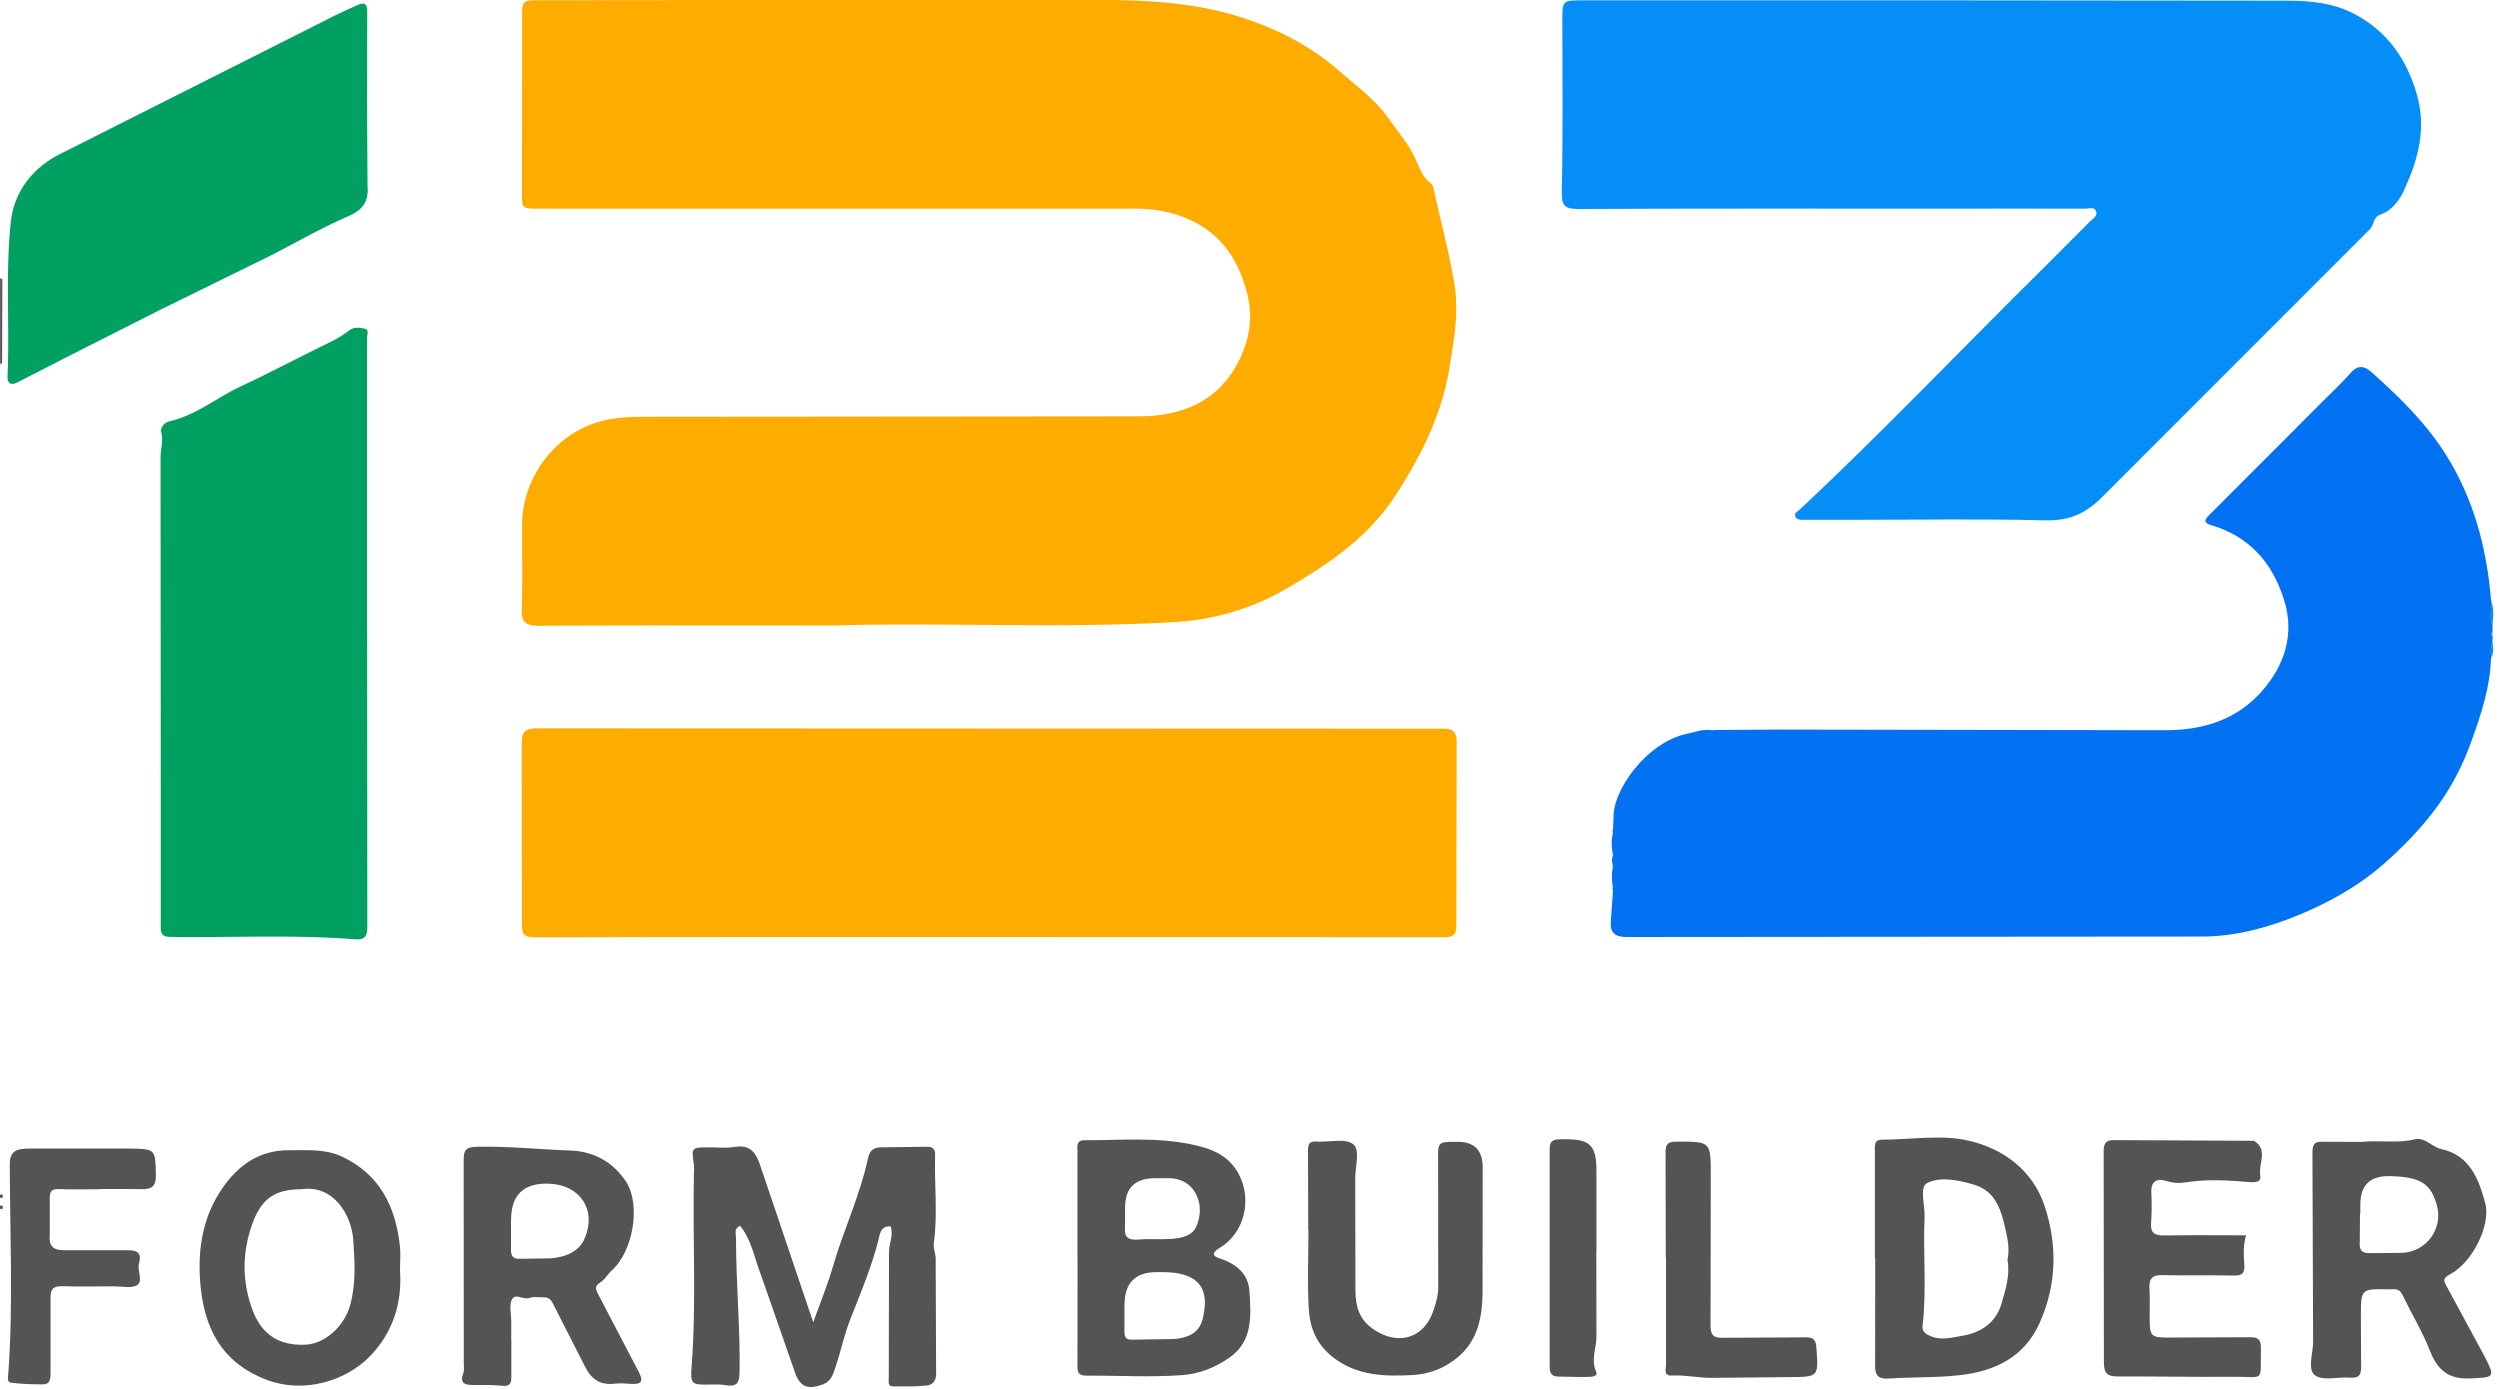 <svg xmlns="http://www.w3.org/2000/svg" width="225" height="125" fill="none" xmlns:v="https://vecta.io/nano"><g clip-path="url(#A)"><g fill="#545454"><path d="M0 25.04c.07.03.21.07.21.1l-.02 7.5c0 .05-.12.1-.18.15v-7.75H0zm0 82.49c.18-.08.29-.03.25.18-.03.18-.15.1-.25.07v-.25zm0 1c.18-.08.29-.03.25.18-.03.17-.15.1-.25.07v-.25z"/></g><path d="M75.68 56.29c-8.79 0-18-.02-27.2.03-1.24 0-1.56-.38-1.52-1.56.08-2.5.02-5 .03-7.5 0-4.23 2.92-8.19 7-9.32 1.26-.35 2.59-.43 3.92-.43l44.73-.04c3.59-.03 6.85-1.25 8.7-4.7 1.05-1.96 1.49-4.04.92-6.29-.65-2.58-1.87-4.75-4.16-6.16-1.82-1.12-3.87-1.54-5.99-1.54h-53.6c-1.59 0-1.54 0-1.53-1.66l.01-15.37c0-1.74 0-1.73 1.63-1.73l29.86-.03h19.74c4.28 0 8.56.14 12.7 1.33 3.55 1.02 6.83 2.64 9.64 5.09 1.53 1.34 3.25 2.59 4.39 4.22.81 1.16 1.79 2.27 2.41 3.6.37.8.64 1.69 1.42 2.27.19.14.25.5.31.77.63 2.84 1.39 5.67 1.84 8.54.36 2.37-.08 4.77-.45 7.13-.68 4.32-2.56 8.09-4.94 11.73-2.44 3.72-5.95 6.07-9.62 8.23a22.39 22.39 0 0 1-10.01 3.07c-9.93.6-19.87.07-30.22.3l-.01.02z" fill="#feac00"/><path d="M174.2.03l31.73.03c2.08.01 4.16.21 6.08 1.26 2.86 1.56 4.52 3.92 5.46 7.01.96 3.14.18 5.98-1.08 8.74-.41.9-1.08 1.88-2.15 2.24-.69.24-.54.93-.97 1.34l-24.21 24.22c-1.51 1.46-3 2.02-5.07 1.96-5.54-.14-11.08-.05-16.62-.05h-5.01c-.3 0-.64.03-.77-.27-.16-.35.22-.49.41-.67 7.54-7.06 14.65-14.55 22-21.8l4.11-4.12c.25-.25.7-.47.54-.9-.17-.45-.65-.23-.99-.24-4.46-.01-8.91 0-13.37 0-10.74 0-21.49-.02-32.23.03-1.31 0-1.52-.36-1.5-1.62.11-5.08.06-10.16.05-15.24 0-1.93-.02-1.92 1.85-1.92h31.73V.01l.01.02z" fill="#058ff6"/><path d="M145.17 74.71l.03-.67c.02-.07.02-.14.02-.21-.22-2.67 3.04-7.07 6.62-7.79.75-.15 1.49-.48 2.29-.31.09 0 .19-.02.28-.03l5.48-.04 34.85.06c3.55.03 6.64-.97 8.9-3.59 1.93-2.24 2.9-4.99 1.94-8.09-1.05-3.39-3.11-5.75-6.59-6.78-.86-.25-.43-.65-.04-1.03L209.17 36c.81-.81 1.65-1.6 2.4-2.45.68-.77 1.28-.59 1.92-.01 2.44 2.19 4.77 4.45 6.56 7.25 2.59 4.07 3.76 8.53 4.15 13.27.05.74-.15 1.49.13 2.21v.55c-.16.15-.16.3 0 .46 0 .18 0 .37-.01.55-.24.46-.09.96-.13 1.44-.08 2.63-.91 5.08-1.79 7.52-.74 2.06-1.76 4.03-3.02 5.76-1.37 1.88-3.01 3.59-4.78 5.15-2.27 2-4.88 3.47-7.62 4.61-2.77 1.15-5.71 1.97-8.76 1.98l-51.84.04c-1.01 0-1.48-.37-1.41-1.38l.2-2.81v-.26c-.13-.62-.14-1.25-.01-1.87.04-.05.04-.09 0-.14-.1-.29-.12-.57 0-.86.05-.05.05-.09 0-.14-.14-.62-.15-1.25 0-1.87 0-.09.01-.17.02-.26l-.01-.03z" fill="#0272f2"/><path d="M88.98 84.33c-13.62 0-27.24-.01-40.86.03-.99 0-1.16-.32-1.15-1.2l-.01-16.24c-.01-1.16.38-1.37 1.42-1.37l78.47.03h3.12c.77 0 1.14.32 1.13 1.12l-.03 16.62c0 .85-.32 1.03-1.11 1.03l-40.99-.02h.01z" fill="#feac00"/><g fill="#00a063"><path d="M33.04 56.94l.02 26.48c0 .82-.24 1.18-1.05 1.12-5.56-.44-11.14-.14-16.71-.22-.93-.01-.83-.59-.83-1.18V71.03l-.02-29.85c0-.76.27-1.49.06-2.28-.1-.38.25-.87.74-.98 2.4-.55 4.28-2.15 6.45-3.16 2.68-1.25 5.29-2.65 7.96-3.94a9.89 9.89 0 0 0 1.76-1.08c.46-.35.98-.25 1.43-.15.39.08.18.57.18.87v26.48h.01zM33.03 9.3l.05 7.49c.13 1.6-.69 2.22-1.84 2.72-2.51 1.09-4.86 2.48-7.3 3.7l-9.44 4.63-8.67 4.39-4.19 2.15c-.54.28-.99.27-.96-.53C.87 29.23.49 24.6.97 20c.29-2.76 1.98-4.88 4.38-6.11l24.21-12.2c.82-.42 1.65-.8 2.49-1.18.79-.36 1.01-.21 1 .66l-.02 8.12v.01z"/></g><g fill="#545454"><path d="M80.15 110.37c-.98-.05-.97.83-1.12 1.36-.63 2.39-1.57 4.65-2.48 6.94-.57 1.44-.88 2.98-1.38 4.44-.2.58-.37 1.22-1.12 1.49-1.3.48-2.03.25-2.48-1.02l-3.11-8.91c-.57-1.46-.82-3.08-1.85-4.35-.59.26-.37.73-.37 1.11 0 4.03.39 8.04.32 12.07-.02 1.08-.33 1.32-1.29 1.16-.45-.08-.91-.05-1.37-.05-1.67.02-1.78.02-1.65-1.7.43-5.73.08-11.47.2-17.21 0-.29.04-.59 0-.87-.23-1.56-.24-1.56 1.37-1.57.75 0 1.52.09 2.25-.03 1.49-.26 1.99.55 2.39 1.78l4.73 14c.67-1.87 1.31-3.42 1.77-5.01.95-3.29 2.44-6.4 3.16-9.76.14-.68.5-.98 1.18-.98l4.12-.05c.56-.02.76.25.74.75-.08 2.65.25 5.31-.12 7.96-.06.42.16.88.17 1.32l.04 10.37c.01.71-.33 1.03-.87 1.09-.99.1-1.99.08-2.99.08-.53 0-.4-.44-.4-.74l.02-11.37c0-.76.42-1.5.15-2.28l-.01-.02zm16.82 2.89v-9.61c0-.48-.15-1.04.66-1.03 3.18.01 6.37-.29 9.53.36 1.77.36 3.39.92 4.33 2.69 1.23 2.33.5 5.32-1.73 6.65-.64.38-.72.71.02.94 1.48.48 2.57 1.39 2.67 2.94.14 2.17.34 4.48-1.79 5.98-1.26.88-2.69 1.47-4.25 1.58-2.87.21-5.74.03-8.6.05-.79 0-.85-.32-.84-.96l.01-9.61-.01.02zm4.23 4.14v2.37c-.01.47.06.81.65.8l3.86-.06c1.09-.1 2.17-.48 2.5-1.7.75-2.8-.31-4.2-3.17-4.31-.29-.01-.58 0-.87-.01-1.967-.02-2.953.95-2.96 2.91h-.01zm.05-8.7v1.74c-.08.88.26 1.19 1.14 1.12.95-.08 1.91 0 2.86-.05.91-.05 1.96-.21 2.37-1.03.92-1.85.09-4.37-2.35-4.44-.46-.01-.91 0-1.37 0-1.773.02-2.653.907-2.64 2.66h-.01zm-55.23 11.91v3.37c0 .56-.18.81-.82.74-.87-.09-1.75-.07-2.62-.07-.76 0-1.23-.16-.88-1.07.1-.26.04-.58.04-.87l-.01-18.24c0-.93.14-1.24 1.2-1.26 2.83-.06 5.63.24 8.44.34 2.05.07 3.8 1.03 4.96 2.78 1.38 2.09.65 6.31-1.28 8.02-.37.33-.61.82-1.02 1.07-.56.34-.42.63-.19 1.07l3.65 6.99c.43.81.27 1.13-.66 1.07-.5-.04-1.01-.07-1.5-.02-1.36.16-2.16-.43-2.73-1.64l-2.84-5.57c-.2-.4-.42-.57-.84-.56-.42.02-.88-.09-1.24.05-.56.23-1.32-.5-1.63.19-.23.52-.04 1.23-.04 1.85v1.75l.01.01zm-.03-10.83v2.62c-.02.62.15.93.84.89l2.74-.04c1.32-.11 2.57-.58 3.09-1.88 1.03-2.56-.5-4.75-3.27-4.84-2.26-.073-3.39 1.01-3.39 3.25h-.01zm166.51-7.01c1.7-.17 3.27.15 4.83-.23.91-.22 1.52.68 2.37.87 2.59.56 3.38 2.7 3.97 4.87.53 1.97-1.15 5.34-3.15 6.4-.67.35-.62.55-.32 1.09l3.4 6.28c.99 1.94.92 1.9-1.22 2.01-1.89.1-2.96-.65-3.65-2.41-.69-1.77-1.7-3.42-2.52-5.14-.3-.63-.81-.46-1.27-.47-2.45-.04-2.45-.04-2.46 2.36l.02 4.49c.03.79-.13 1.17-1.01 1.1-1.07-.09-2.46.32-3.15-.22-.7-.55-.15-1.99-.16-3.03l-.06-16.98c-.01-.9.27-1.03 1.03-1l3.36.01h-.01zm-.08 6.48h-.02l-.02 2.49c-.07.76.17 1.07.95 1.04l2.87-.02c2.16-.11 3.66-2.13 3.14-4.19-.52-2.05-1.5-2.65-4.23-2.72-1.78-.047-2.673.797-2.68 2.53v.87h-.01zm-43.68 4v-9.61c0-.49-.12-1.07.66-1.07 2.63 0 5.38-.49 7.87.11 3.04.73 5.68 2.63 6.75 5.88 1.16 3.52 1.08 7.03-.43 10.46-1.37 3.11-4.02 4.38-7.16 4.74-2.13.25-4.3.16-6.45.31-.96.06-1.23-.3-1.22-1.2l.01-9.61h-.03v-.01zm11.93.15c.23-1.02-.01-2.05-.24-3.03-.37-1.61-.91-3.2-2.77-3.75-1.4-.41-3-.75-4.21-.15-.73.36-.19 1.99-.24 3.05-.14 3.27.2 6.55-.18 9.81-.06.56.34.76.77.94.92.38 1.87.11 2.76-.04 1.71-.28 3.08-1.17 3.59-2.94.36-1.26.76-2.52.53-3.89h-.01zM36 114.35c.21 2.89-.63 5.6-2.74 7.75-2.14 2.19-5.92 3.34-9.21 2.1-4.11-1.54-5.71-4.69-6.03-8.78-.24-3.06.24-5.96 2.02-8.52 1.43-2.06 3.34-3.4 5.98-3.38 1.6.01 3.22-.14 4.75.57 3.45 1.62 4.85 4.55 5.23 8.13.07.66 0 1.33 0 2.12v.01zm-8.86-7.32c-2.34 0-3.58.81-4.4 3.03-.95 2.58-.98 5.2-.03 7.8.74 2.02 2.18 3.29 4.79 3.16 1.77-.08 3.51-1.69 4.02-3.57.53-1.96.41-3.91.27-5.9-.16-2.16-1.74-4.94-4.65-4.52zm175 4.16c-.28.99-.2 1.82-.15 2.63.04.76-.17 1-.96.98-2.12-.06-4.25.02-6.37-.04-.94-.03-1.27.3-1.21 1.22.06.91.01 1.83.02 2.75 0 1.51.15 1.65 1.62 1.65l7.37-.03c.79-.02 1.04.23 1.02.98-.07 3.16.44 2.56-2.52 2.58-3.46.03-6.91-.04-10.37-.03-.95 0-1.24-.29-1.24-1.3l-.02-18.99c0-.76.27-.98.91-.98l12.49.06c.04 0 .09-.02.12 0 1.33.8.39 2.05.57 3.07.12.65-.34.7-1.05.64-1.89-.16-3.81-.27-5.71.04-.58.09-1.11.05-1.69-.13-.77-.25-1.4-.04-1.35 1.01.04.91.05 1.84-.02 2.75-.07.9.3 1.15 1.14 1.14 2.41-.04 4.83-.01 7.39-.01l.01.01zm-84.4-.49l-.02-7.12c-.01-.65.14-.89.81-.84 1.11.07 2.53-.32 3.25.23.67.52.18 2.02.19 3.09l.02 10.11c.02 1.38.3 2.58 1.66 3.49 2.2 1.48 4.53.8 5.37-1.74.22-.67.42-1.33.42-2.03l-.01-11.36c-.02-1.77-.06-1.77 1.74-1.77 1.52 0 2.277.767 2.27 2.3l-.01 11.36c-.04 2.13-.42 4.2-2.19 5.7-1.17.99-2.54 1.54-4.05 1.63-2.53.14-5 .1-7.19-1.57-1.5-1.15-2.11-2.67-2.21-4.37-.14-2.36-.03-4.74-.03-7.11h-.02zM9.06 107.03c-1.25 0-2.5.04-3.75-.01-.67-.03-.85.21-.83.85v3.24c-.11 1.17.42 1.43 1.44 1.41h5.49c.86-.01 1.38.16 1.1 1.18-.17.65.37 1.58-.14 1.94-.49.34-1.36.13-2.07.13-1.54 0-3.08.04-4.62-.01-.85-.03-1.16.2-1.13 1.12v6.74c0 .52-.07.97-.67.97-.97 0-1.94-.02-2.89-.15-.4-.05-.26-.57-.24-.87.45-6.27.14-12.55.13-18.82 0-1.34.88-1.36 1.74-1.38h8.87.25c2.29.05 2.24.05 2.29 2.42.02.95-.38 1.25-1.22 1.23l-1.87-.01H9.07l-.01.02zm140.86 6.19l-.02-9.49c0-.76.19-.98.97-.98 3.1-.01 3.1-.04 3.1 3.04l-.02 13.49c0 .87.25 1.14 1.12 1.12l7.49-.04c.66 0 .86.25.91.87.21 2.7.22 2.69-2.41 2.71l-7.23.07c-1.1-.03-2.21-.27-3.33-.21-.81.05-.56-.56-.56-.96v-9.62h-.03.01zm-6.25-.57l.01 7.62c.01 1.05-.52 2.08-.03 3.17.2.44-.39.48-.66.48-.91.03-1.83-.02-2.75-.03-.58 0-.77-.3-.77-.87v-19.63c0-.58.21-.83.79-.85 2.77-.08 3.45.31 3.42 3v7.12h-.01v-.01z"/></g><g fill="#058ff6"><path d="M224.33 56.26c-.28-.72-.08-1.47-.13-2.21.28.72.2 1.46.13 2.21zm-.13 3c.04-.48-.12-.98.13-1.44.08.49.1.97-.13 1.44z"/><path d="M224.33 57.27c-.15-.15-.16-.31 0-.46v.46zm-79.17 22.58v.26c-.02-.06-.06-.12-.07-.19 0-.02.04-.05.06-.08l.01.01zm0-2.01s.04.09 0 .14l-.05-.07.05-.07zm-.01-1s.05.1 0 .14l-.05-.07.05-.07z"/><path d="M145.17 74.71c0 .09-.01.17-.02.26a1.21 1.21 0 0 1-.05-.18c0-.02.04-.05.06-.08h.01zm.05-.88c0 .07 0 .14-.02.21-.01-.05-.03-.1-.04-.15 0-.02.04-.04.06-.06zm9.19-8.12c-.09 0-.19.02-.28.03.09 0 .19-.02.28-.03z"/></g></g><defs><clipPath id="A"><path fill="#fff" d="M0 0h224.4v124.84H0z"/></clipPath></defs></svg>